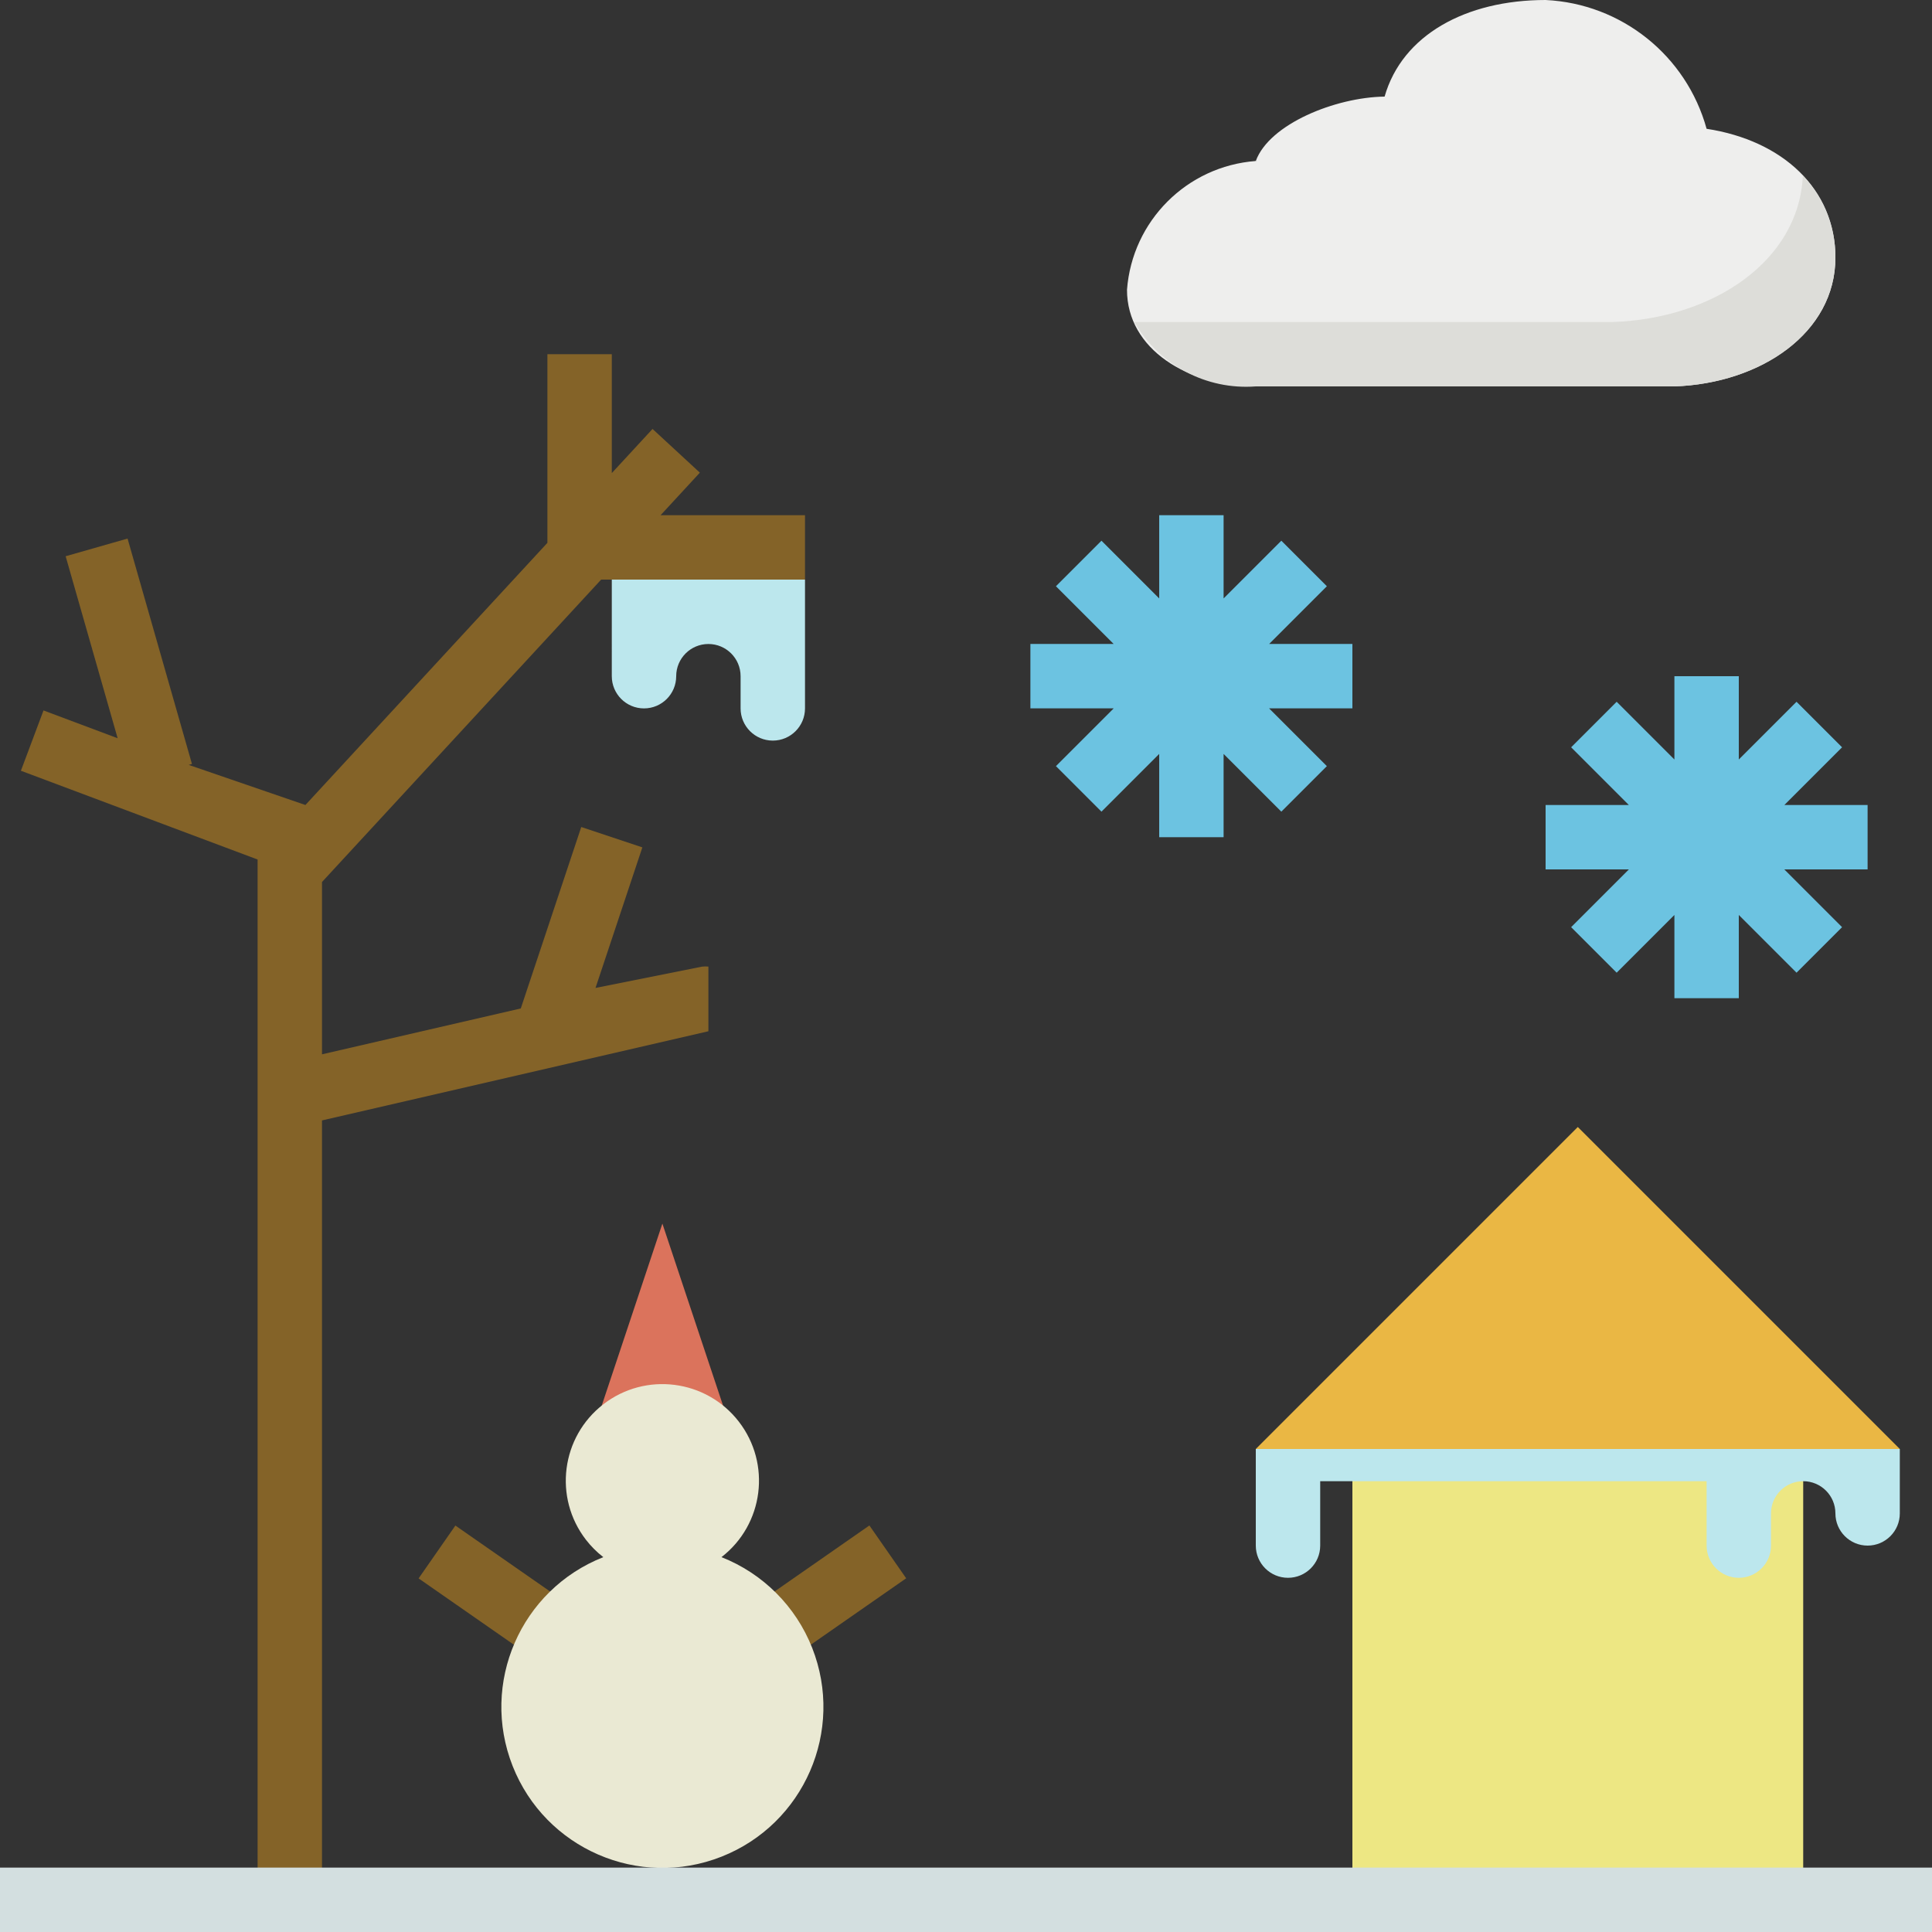 <?xml version="1.0" encoding="iso-8859-1"?>
<!-- Generator: Adobe Illustrator 19.0.0, SVG Export Plug-In . SVG Version: 6.00 Build 0)  -->
<svg version="1.1" id="Capa_1" xmlns="http://www.w3.org/2000/svg" xmlns:xlink="http://www.w3.org/1999/xlink" x="0px" y="0px"
	 viewBox="0 0 480 480" style="enable-background:new 0 0 480 480;" xml:space="preserve">
<rect x="0" y="0" width="480" height="480" fill="#333333" stroke="none"/>
<path style="fill:#846328;" d="M149.353,144H200v-16h-35.878l9.757-10.57l-11.758-10.859L152,117.535V88h-16v46.868L75.878,200
	l-28.996-9.964l0.809-0.231l-16-56l-15.383,4.391l12.92,45.22l-18.42-6.908l-5.617,14.984L64,213.545V472h16V278.366l96-22.154
	v-16.064c-0.522-0.052-1.049-0.05-1.57,0.008l-26.48,5.297l11.641-34.922l-15.18-5.063l-15.023,45.078L80,261.942v-42.81
	L149.353,144z"/>
<path style="fill:#EEEEED;" d="M424,32c-5.013-18.193-21.151-31.103-40-32c-19.813,0-35.633,8.703-40,24
	c-12.172,0.164-28.641,6.789-32,16c-0.922-0.07,0.938,0,0,0c-17.113,1.284-30.716,14.887-32,32c0,14.734,15.094,24,32,24h104
	c21.492-0.734,40-13.328,40-32C456,46.93,442.867,34.883,424,32z"/>
<g>
	<path style="fill:#6CC3E1;" d="M329.656,145.648l-11.312-11.312L304,148.68V128h-16v20.68l-14.344-14.344l-11.312,11.312
		l14.344,14.344H256v16h20.696l-14.352,14.352l11.312,11.312L288,187.312V208h16v-20.688l14.344,14.344l11.312-11.312
		l-14.352-14.352H336v-16h-20.688L329.656,145.648z"/>
	<path style="fill:#6CC3E1;" d="M464,200h-20.68l14.336-14.336l-11.312-11.312L432,188.696V168h-16v20.696l-14.344-14.344
		l-11.312,11.312L404.68,200H384v16h20.696l-14.352,14.352l11.312,11.312L416,227.32V248h16v-20.68l14.344,14.344l11.312-11.312
		L443.304,216H464V200z"/>
</g>
<g>
	<path style="fill:#846328;" d="M104.004,392.148l9.138-13.127l24.891,17.328l-9.138,13.127L104.004,392.148z"/>
	<path style="fill:#846328;" d="M191.109,396.328l24.888-17.332l9.141,13.125l-24.888,17.332L191.109,396.328z"/>
</g>
<path style="fill:#DB735C;" d="M164.568,304l-16,48h32L164.568,304z"/>
<path style="fill:#DDDDD9;" d="M447.908,43.663C446.94,64.901,425.547,79.152,400.727,80H281.812
	c6.135,10.71,17.882,16.936,30.188,16h104c21.492-0.734,40-13.328,40-32C456.061,56.424,453.156,49.125,447.908,43.663z"/>
<path style="fill:#EDE783;" d="M336,344h112v128H336V344z"/>
<path style="fill:#EAB744;" d="M392,280l-80,80h160L392,280z"/>
<path style="fill:#BCE7ED;" d="M312,368v16c0,4.418,3.582,8,8,8s8-3.582,8-8v-16h96v16c0,4.418,3.582,8,8,8s8-3.582,8-8v-8
	c0-4.418,3.582-8,8-8s8,3.582,8,8s3.582,8,8,8s8-3.582,8-8v-16H312V368z"/>
<path style="fill:#EAE9D3;" d="M179.247,386.867c10.487-8.106,12.418-23.179,4.312-33.666c-8.106-10.487-23.179-12.418-33.666-4.312
	c-10.487,8.106-12.418,23.179-4.312,33.666c1.248,1.615,2.697,3.064,4.312,4.312c-20.551,8.106-30.639,31.336-22.533,51.887
	s31.337,30.639,51.887,22.533s30.639-31.336,22.533-51.887C197.714,399.092,189.555,390.933,179.247,386.867z"/>
<path style="fill:#BCE7ED;" d="M152,144h48v32c0,4.418-3.582,8-8,8s-8-3.582-8-8v-8c0-4.418-3.582-8-8-8s-8,3.582-8,8s-3.582,8-8,8
	s-8-3.582-8-8V144z"/>
<path style="fill:#D3DFE0;" d="M0,464h480v16H0V464z"/>
<g>
</g>
<g>
</g>
<g>
</g>
<g>
</g>
<g>
</g>
<g>
</g>
<g>
</g>
<g>
</g>
<g>
</g>
<g>
</g>
<g>
</g>
<g>
</g>
<g>
</g>
<g>
</g>
<g>
</g>
</svg>
